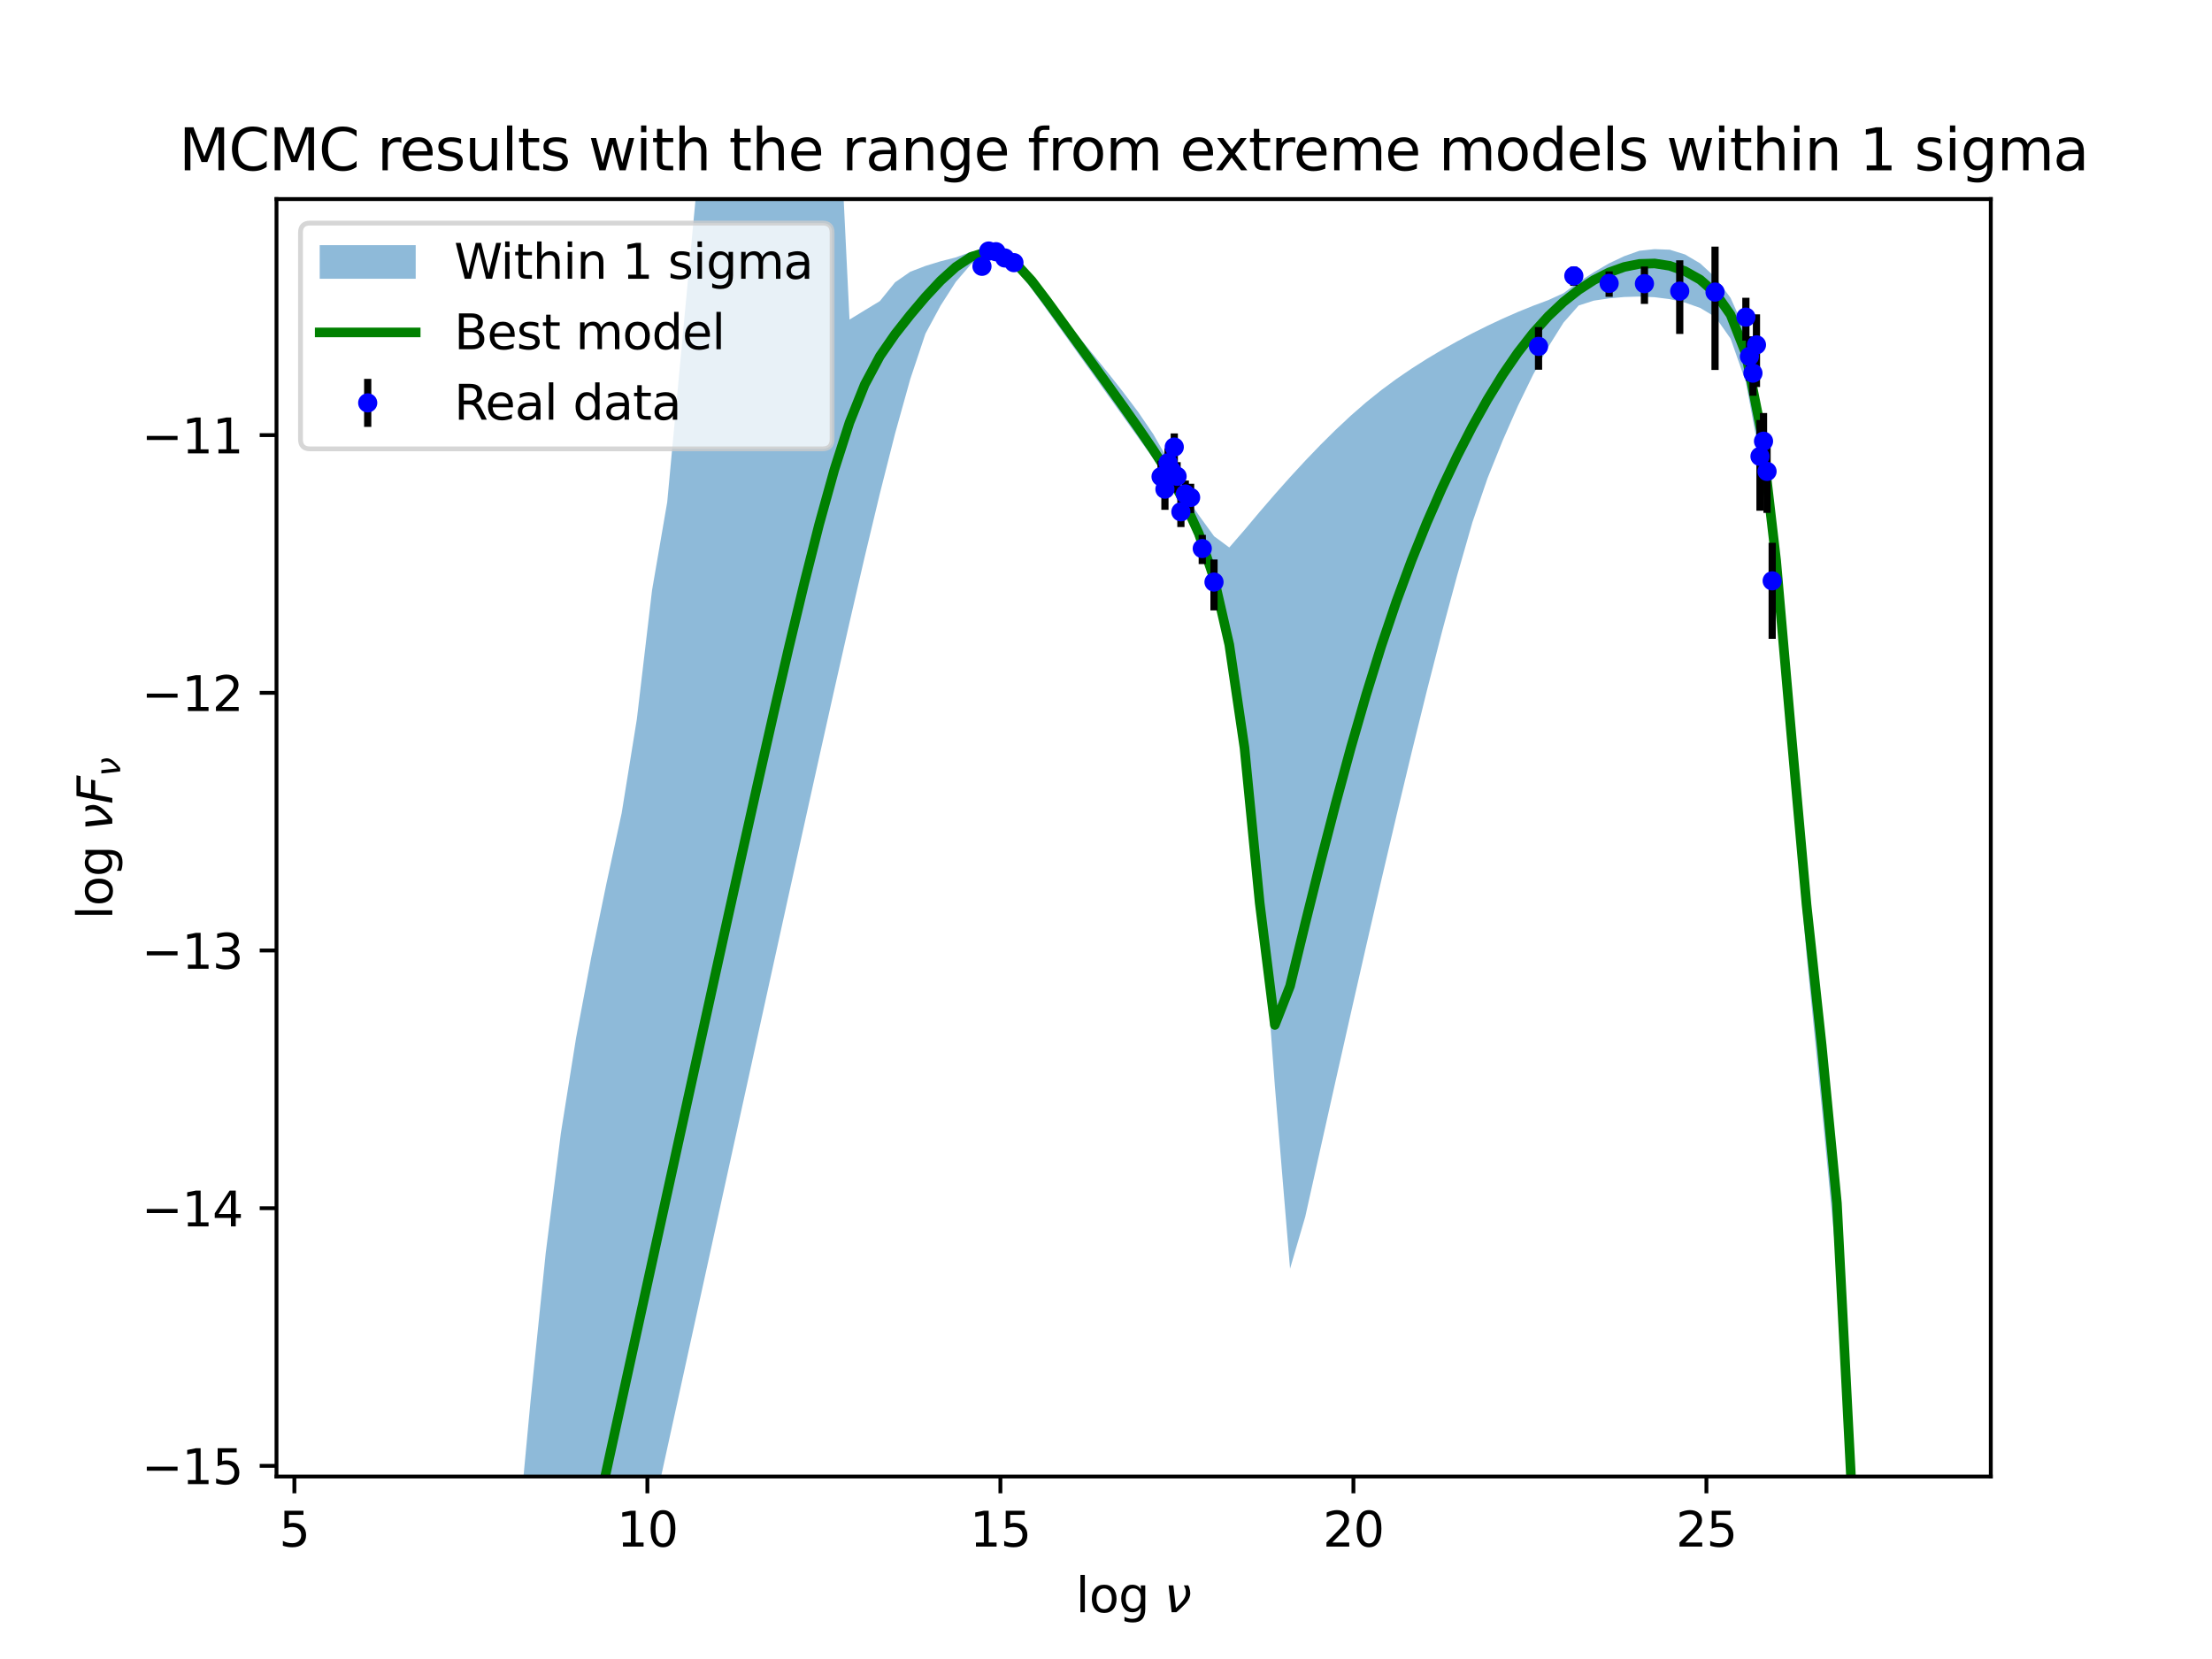 <?xml version="1.0" encoding="utf-8" standalone="no"?>
<!DOCTYPE svg PUBLIC "-//W3C//DTD SVG 1.1//EN"
  "http://www.w3.org/Graphics/SVG/1.1/DTD/svg11.dtd">
<svg xmlns:xlink="http://www.w3.org/1999/xlink" width="460.8pt" height="345.6pt" viewBox="0 0 460.8 345.6" xmlns="http://www.w3.org/2000/svg" version="1.1">
 <defs>
  <style type="text/css">*{stroke-linejoin: round; stroke-linecap: butt}</style>
 </defs>
 <g id="figure_1">
  <g id="patch_1">
   <path d="M 0 345.6 
L 460.8 345.6 
L 460.8 0 
L 0 0 
z
" style="fill: #ffffff"/>
  </g>
  <g id="axes_1">
   <g id="patch_2">
    <path d="M 57.6 307.584 
L 414.72 307.584 
L 414.72 41.472 
L 57.6 41.472 
z
" style="fill: #ffffff"/>
   </g>
   <g id="PolyCollection_1">
    <path d="M 73.833 821.677 
L 73.833 3163.424 
L 76.997 3128.774 
L 80.162 3094.124 
L 83.326 3059.474 
L 86.491 3024.824 
L 89.655 2990.174 
L 92.82 2955.524 
L 95.985 2920.874 
L 99.149 2886.224 
L 101.02 640.124 
L 104.185 599.656 
L 107.35 559.206 
L 110.514 518.766 
L 113.679 478.333 
L 116.843 437.903 
L 120.008 397.476 
L 123.172 374.114 
L 126.337 359.559 
L 129.501 345.073 
L 132.666 330.615 
L 135.83 316.169 
L 138.995 301.729 
L 142.16 287.295 
L 145.324 272.857 
L 148.489 258.425 
L 151.653 243.997 
L 154.818 229.574 
L 157.982 215.161 
L 161.147 200.763 
L 164.311 186.39 
L 167.476 172.059 
L 170.64 157.797 
L 173.805 143.645 
L 176.969 129.674 
L 180.134 115.995 
L 183.299 102.785 
L 186.463 90.312 
L 189.628 78.97 
L 192.792 69.501 
L 195.957 63.647 
L 199.121 58.712 
L 202.286 55.035 
L 205.45 53.061 
L 208.615 53.725 
L 211.779 56.244 
L 214.944 60.222 
L 218.108 64.592 
L 221.273 69.014 
L 224.438 73.438 
L 227.602 77.862 
L 230.767 82.286 
L 233.931 86.711 
L 237.096 91.139 
L 240.26 95.572 
L 243.425 100.522 
L 246.589 105.998 
L 249.754 113.734 
L 252.918 123.269 
L 256.083 136.087 
L 259.248 153.93 
L 262.412 183.604 
L 265.577 226.224 
L 268.741 264.289 
L 271.906 253.482 
L 275.07 239.277 
L 278.235 225.142 
L 281.399 211.106 
L 284.564 197.205 
L 287.728 183.482 
L 290.893 169.99 
L 294.057 156.796 
L 297.222 143.979 
L 300.387 131.639 
L 303.551 119.885 
L 306.716 108.852 
L 309.88 99.627 
L 313.045 91.756 
L 316.209 84.558 
L 319.374 78.054 
L 322.538 72.268 
L 325.703 67.214 
L 328.867 63.64 
L 332.032 62.625 
L 335.196 62.158 
L 338.361 61.872 
L 341.526 61.778 
L 344.69 61.915 
L 347.855 62.316 
L 351.019 63.035 
L 354.184 64.148 
L 357.348 66.045 
L 360.513 70.542 
L 363.677 79.545 
L 366.842 96.428 
L 370.006 124.659 
L 373.171 161.538 
L 376.335 198.931 
L 379.5 230.633 
L 382.665 263.72 
L 385.829 327.943 
L 388.994 464.884 
L 392.158 838.171 
L 395.323 2025.631 
L 398.487 29839.335 
L 398.487 2379.007 
L 398.487 2379.007 
L 395.323 1095.594 
L 392.158 663.418 
L 388.994 428.028 
L 385.829 302.689 
L 382.665 243.955 
L 379.5 211.675 
L 376.335 182.4 
L 373.171 147.212 
L 370.006 111.597 
L 366.842 85.115 
L 363.677 69.111 
L 360.513 62.06 
L 357.348 57.791 
L 354.184 54.869 
L 351.019 53.006 
L 347.855 52.02 
L 344.69 51.899 
L 341.526 52.238 
L 338.361 53.362 
L 335.196 54.862 
L 332.032 56.705 
L 328.867 58.738 
L 325.703 61.075 
L 322.538 62.518 
L 319.374 63.696 
L 316.209 64.983 
L 313.045 66.373 
L 309.88 67.858 
L 306.716 69.437 
L 303.551 71.111 
L 300.387 72.883 
L 297.222 74.77 
L 294.057 76.784 
L 290.893 78.945 
L 287.728 81.282 
L 284.564 83.824 
L 281.399 86.584 
L 278.235 89.543 
L 275.07 92.68 
L 271.906 95.973 
L 268.741 99.403 
L 265.577 102.96 
L 262.412 106.627 
L 259.248 110.395 
L 256.083 114.047 
L 252.918 111.713 
L 249.754 107.356 
L 246.589 102.707 
L 243.425 95.959 
L 240.26 90.453 
L 237.096 85.814 
L 233.931 81.611 
L 230.767 77.61 
L 227.602 73.691 
L 224.438 69.801 
L 221.273 65.917 
L 218.108 61.487 
L 214.944 57.481 
L 211.779 54.485 
L 208.615 52.425 
L 205.45 52.03 
L 202.286 52.455 
L 199.121 53.619 
L 195.957 54.427 
L 192.792 55.395 
L 189.628 56.608 
L 186.463 58.808 
L 183.299 62.716 
L 180.134 64.638 
L 176.969 66.577 
L 173.805 1.457 
L 170.64 -65.71 
L 167.476 -98.331 
L 164.311 -109.29 
L 161.147 -102.197 
L 157.982 -83.142 
L 154.818 -57.27 
L 151.653 -27.648 
L 148.489 4.066 
L 145.324 36.975 
L 142.16 70.579 
L 138.995 104.591 
L 135.83 122.966 
L 132.666 149.824 
L 129.501 169.396 
L 126.337 184.022 
L 123.172 199.375 
L 120.008 216.2 
L 116.843 236.024 
L 113.679 261.056 
L 110.514 291.94 
L 107.35 325.779 
L 104.185 360.279 
L 101.02 394.897 
L 99.149 538.756 
L 95.985 579.128 
L 92.82 613.778 
L 89.655 648.427 
L 86.491 683.077 
L 83.326 717.727 
L 80.162 752.377 
L 76.997 787.027 
L 73.833 821.677 
z
" clip-path="url(#p98dd7695fb)" style="fill: #1f77b4; fill-opacity: 0.5"/>
   </g>
   <g id="matplotlib.axis_1">
    <g id="xtick_1">
     <g id="line2d_1">
      <defs>
       <path id="m5b4352222b" d="M 0 0 
L 0 3.5 
" style="stroke: #000000; stroke-width: 0.8"/>
      </defs>
      <g>
       <use xlink:href="#m5b4352222b" x="61.325" y="307.584" style="stroke: #000000; stroke-width: 0.8"/>
      </g>
     </g>
     <g id="text_1">
      <!-- 5 -->
      <g transform="translate(58.144 322.182)scale(0.1 -0.1)">
       <defs>
        <path id="DejaVuSans-35" d="M 691 4666 
L 3169 4666 
L 3169 4134 
L 1269 4134 
L 1269 2991 
Q 1406 3038 1543 3061 
Q 1681 3084 1819 3084 
Q 2600 3084 3056 2656 
Q 3513 2228 3513 1497 
Q 3513 744 3044 326 
Q 2575 -91 1722 -91 
Q 1428 -91 1123 -41 
Q 819 9 494 109 
L 494 744 
Q 775 591 1075 516 
Q 1375 441 1709 441 
Q 2250 441 2565 725 
Q 2881 1009 2881 1497 
Q 2881 1984 2565 2268 
Q 2250 2553 1709 2553 
Q 1456 2553 1204 2497 
Q 953 2441 691 2322 
L 691 4666 
z
" transform="scale(0.016)"/>
       </defs>
       <use xlink:href="#DejaVuSans-35"/>
      </g>
     </g>
    </g>
    <g id="xtick_2">
     <g id="line2d_2">
      <g>
       <use xlink:href="#m5b4352222b" x="134.863" y="307.584" style="stroke: #000000; stroke-width: 0.8"/>
      </g>
     </g>
     <g id="text_2">
      <!-- 10 -->
      <g transform="translate(128.501 322.182)scale(0.1 -0.1)">
       <defs>
        <path id="DejaVuSans-31" d="M 794 531 
L 1825 531 
L 1825 4091 
L 703 3866 
L 703 4441 
L 1819 4666 
L 2450 4666 
L 2450 531 
L 3481 531 
L 3481 0 
L 794 0 
L 794 531 
z
" transform="scale(0.016)"/>
        <path id="DejaVuSans-30" d="M 2034 4250 
Q 1547 4250 1301 3770 
Q 1056 3291 1056 2328 
Q 1056 1369 1301 889 
Q 1547 409 2034 409 
Q 2525 409 2770 889 
Q 3016 1369 3016 2328 
Q 3016 3291 2770 3770 
Q 2525 4250 2034 4250 
z
M 2034 4750 
Q 2819 4750 3233 4129 
Q 3647 3509 3647 2328 
Q 3647 1150 3233 529 
Q 2819 -91 2034 -91 
Q 1250 -91 836 529 
Q 422 1150 422 2328 
Q 422 3509 836 4129 
Q 1250 4750 2034 4750 
z
" transform="scale(0.016)"/>
       </defs>
       <use xlink:href="#DejaVuSans-31"/>
       <use xlink:href="#DejaVuSans-30" x="63.623"/>
      </g>
     </g>
    </g>
    <g id="xtick_3">
     <g id="line2d_3">
      <g>
       <use xlink:href="#m5b4352222b" x="208.402" y="307.584" style="stroke: #000000; stroke-width: 0.8"/>
      </g>
     </g>
     <g id="text_3">
      <!-- 15 -->
      <g transform="translate(202.039 322.182)scale(0.1 -0.1)">
       <use xlink:href="#DejaVuSans-31"/>
       <use xlink:href="#DejaVuSans-35" x="63.623"/>
      </g>
     </g>
    </g>
    <g id="xtick_4">
     <g id="line2d_4">
      <g>
       <use xlink:href="#m5b4352222b" x="281.941" y="307.584" style="stroke: #000000; stroke-width: 0.8"/>
      </g>
     </g>
     <g id="text_4">
      <!-- 20 -->
      <g transform="translate(275.578 322.182)scale(0.1 -0.1)">
       <defs>
        <path id="DejaVuSans-32" d="M 1228 531 
L 3431 531 
L 3431 0 
L 469 0 
L 469 531 
Q 828 903 1448 1529 
Q 2069 2156 2228 2338 
Q 2531 2678 2651 2914 
Q 2772 3150 2772 3378 
Q 2772 3750 2511 3984 
Q 2250 4219 1831 4219 
Q 1534 4219 1204 4116 
Q 875 4013 500 3803 
L 500 4441 
Q 881 4594 1212 4672 
Q 1544 4750 1819 4750 
Q 2544 4750 2975 4387 
Q 3406 4025 3406 3419 
Q 3406 3131 3298 2873 
Q 3191 2616 2906 2266 
Q 2828 2175 2409 1742 
Q 1991 1309 1228 531 
z
" transform="scale(0.016)"/>
       </defs>
       <use xlink:href="#DejaVuSans-32"/>
       <use xlink:href="#DejaVuSans-30" x="63.623"/>
      </g>
     </g>
    </g>
    <g id="xtick_5">
     <g id="line2d_5">
      <g>
       <use xlink:href="#m5b4352222b" x="355.479" y="307.584" style="stroke: #000000; stroke-width: 0.8"/>
      </g>
     </g>
     <g id="text_5">
      <!-- 25 -->
      <g transform="translate(349.117 322.182)scale(0.1 -0.1)">
       <use xlink:href="#DejaVuSans-32"/>
       <use xlink:href="#DejaVuSans-35" x="63.623"/>
      </g>
     </g>
    </g>
    <g id="text_6">
     <!-- log $\nu$ -->
     <g transform="translate(224.11 335.862)scale(0.1 -0.1)">
      <defs>
       <path id="DejaVuSans-6c" d="M 603 4863 
L 1178 4863 
L 1178 0 
L 603 0 
L 603 4863 
z
" transform="scale(0.016)"/>
       <path id="DejaVuSans-6f" d="M 1959 3097 
Q 1497 3097 1228 2736 
Q 959 2375 959 1747 
Q 959 1119 1226 758 
Q 1494 397 1959 397 
Q 2419 397 2687 759 
Q 2956 1122 2956 1747 
Q 2956 2369 2687 2733 
Q 2419 3097 1959 3097 
z
M 1959 3584 
Q 2709 3584 3137 3096 
Q 3566 2609 3566 1747 
Q 3566 888 3137 398 
Q 2709 -91 1959 -91 
Q 1206 -91 779 398 
Q 353 888 353 1747 
Q 353 2609 779 3096 
Q 1206 3584 1959 3584 
z
" transform="scale(0.016)"/>
       <path id="DejaVuSans-67" d="M 2906 1791 
Q 2906 2416 2648 2759 
Q 2391 3103 1925 3103 
Q 1463 3103 1205 2759 
Q 947 2416 947 1791 
Q 947 1169 1205 825 
Q 1463 481 1925 481 
Q 2391 481 2648 825 
Q 2906 1169 2906 1791 
z
M 3481 434 
Q 3481 -459 3084 -895 
Q 2688 -1331 1869 -1331 
Q 1566 -1331 1297 -1286 
Q 1028 -1241 775 -1147 
L 775 -588 
Q 1028 -725 1275 -790 
Q 1522 -856 1778 -856 
Q 2344 -856 2625 -561 
Q 2906 -266 2906 331 
L 2906 616 
Q 2728 306 2450 153 
Q 2172 0 1784 0 
Q 1141 0 747 490 
Q 353 981 353 1791 
Q 353 2603 747 3093 
Q 1141 3584 1784 3584 
Q 2172 3584 2450 3431 
Q 2728 3278 2906 2969 
L 2906 3500 
L 3481 3500 
L 3481 434 
z
" transform="scale(0.016)"/>
       <path id="DejaVuSans-20" transform="scale(0.016)"/>
       <path id="DejaVuSans-Oblique-3bd" d="M 959 0 
L 572 3500 
L 1191 3500 
L 1522 563 
Q 1972 950 2391 1488 
Q 2706 1891 2788 2241 
Q 2825 2406 2809 2719 
Q 2794 3091 2544 3500 
L 3125 3500 
L 3125 3500 
Q 3288 3222 3353 2834 
Q 3416 2478 3369 2234 
Q 3250 1622 2719 1075 
Q 2025 363 1572 0 
L 959 0 
z
" transform="scale(0.016)"/>
      </defs>
      <use xlink:href="#DejaVuSans-6c" transform="translate(0 0.016)"/>
      <use xlink:href="#DejaVuSans-6f" transform="translate(27.783 0.016)"/>
      <use xlink:href="#DejaVuSans-67" transform="translate(88.965 0.016)"/>
      <use xlink:href="#DejaVuSans-20" transform="translate(152.441 0.016)"/>
      <use xlink:href="#DejaVuSans-Oblique-3bd" transform="translate(184.229 0.016)"/>
     </g>
    </g>
   </g>
   <g id="matplotlib.axis_2">
    <g id="ytick_1">
     <g id="line2d_6">
      <defs>
       <path id="mc3f50dd12b" d="M 0 0 
L -3.5 0 
" style="stroke: #000000; stroke-width: 0.8"/>
      </defs>
      <g>
       <use xlink:href="#mc3f50dd12b" x="57.6" y="305.366" style="stroke: #000000; stroke-width: 0.8"/>
      </g>
     </g>
     <g id="text_7">
      <!-- −15 -->
      <g transform="translate(29.495 309.165)scale(0.1 -0.1)">
       <defs>
        <path id="DejaVuSans-2212" d="M 678 2272 
L 4684 2272 
L 4684 1741 
L 678 1741 
L 678 2272 
z
" transform="scale(0.016)"/>
       </defs>
       <use xlink:href="#DejaVuSans-2212"/>
       <use xlink:href="#DejaVuSans-31" x="83.789"/>
       <use xlink:href="#DejaVuSans-35" x="147.412"/>
      </g>
     </g>
    </g>
    <g id="ytick_2">
     <g id="line2d_7">
      <g>
       <use xlink:href="#mc3f50dd12b" x="57.6" y="251.685" style="stroke: #000000; stroke-width: 0.8"/>
      </g>
     </g>
     <g id="text_8">
      <!-- −14 -->
      <g transform="translate(29.495 255.485)scale(0.1 -0.1)">
       <defs>
        <path id="DejaVuSans-34" d="M 2419 4116 
L 825 1625 
L 2419 1625 
L 2419 4116 
z
M 2253 4666 
L 3047 4666 
L 3047 1625 
L 3713 1625 
L 3713 1100 
L 3047 1100 
L 3047 0 
L 2419 0 
L 2419 1100 
L 313 1100 
L 313 1709 
L 2253 4666 
z
" transform="scale(0.016)"/>
       </defs>
       <use xlink:href="#DejaVuSans-2212"/>
       <use xlink:href="#DejaVuSans-31" x="83.789"/>
       <use xlink:href="#DejaVuSans-34" x="147.412"/>
      </g>
     </g>
    </g>
    <g id="ytick_3">
     <g id="line2d_8">
      <g>
       <use xlink:href="#mc3f50dd12b" x="57.6" y="198.005" style="stroke: #000000; stroke-width: 0.8"/>
      </g>
     </g>
     <g id="text_9">
      <!-- −13 -->
      <g transform="translate(29.495 201.804)scale(0.1 -0.1)">
       <defs>
        <path id="DejaVuSans-33" d="M 2597 2516 
Q 3050 2419 3304 2112 
Q 3559 1806 3559 1356 
Q 3559 666 3084 287 
Q 2609 -91 1734 -91 
Q 1441 -91 1130 -33 
Q 819 25 488 141 
L 488 750 
Q 750 597 1062 519 
Q 1375 441 1716 441 
Q 2309 441 2620 675 
Q 2931 909 2931 1356 
Q 2931 1769 2642 2001 
Q 2353 2234 1838 2234 
L 1294 2234 
L 1294 2753 
L 1863 2753 
Q 2328 2753 2575 2939 
Q 2822 3125 2822 3475 
Q 2822 3834 2567 4026 
Q 2313 4219 1838 4219 
Q 1578 4219 1281 4162 
Q 984 4106 628 3988 
L 628 4550 
Q 988 4650 1302 4700 
Q 1616 4750 1894 4750 
Q 2613 4750 3031 4423 
Q 3450 4097 3450 3541 
Q 3450 3153 3228 2886 
Q 3006 2619 2597 2516 
z
" transform="scale(0.016)"/>
       </defs>
       <use xlink:href="#DejaVuSans-2212"/>
       <use xlink:href="#DejaVuSans-31" x="83.789"/>
       <use xlink:href="#DejaVuSans-33" x="147.412"/>
      </g>
     </g>
    </g>
    <g id="ytick_4">
     <g id="line2d_9">
      <g>
       <use xlink:href="#mc3f50dd12b" x="57.6" y="144.324" style="stroke: #000000; stroke-width: 0.8"/>
      </g>
     </g>
     <g id="text_10">
      <!-- −12 -->
      <g transform="translate(29.495 148.124)scale(0.1 -0.1)">
       <use xlink:href="#DejaVuSans-2212"/>
       <use xlink:href="#DejaVuSans-31" x="83.789"/>
       <use xlink:href="#DejaVuSans-32" x="147.412"/>
      </g>
     </g>
    </g>
    <g id="ytick_5">
     <g id="line2d_10">
      <g>
       <use xlink:href="#mc3f50dd12b" x="57.6" y="90.644" style="stroke: #000000; stroke-width: 0.8"/>
      </g>
     </g>
     <g id="text_11">
      <!-- −11 -->
      <g transform="translate(29.495 94.443)scale(0.1 -0.1)">
       <use xlink:href="#DejaVuSans-2212"/>
       <use xlink:href="#DejaVuSans-31" x="83.789"/>
       <use xlink:href="#DejaVuSans-31" x="147.412"/>
      </g>
     </g>
    </g>
    <g id="text_12">
     <!-- log $\nu F_{\nu}$ -->
     <g transform="translate(23.395 191.528)rotate(-90)scale(0.1 -0.1)">
      <defs>
       <path id="DejaVuSans-Oblique-46" d="M 1081 4666 
L 3756 4666 
L 3653 4134 
L 1606 4134 
L 1338 2759 
L 3188 2759 
L 3084 2228 
L 1234 2228 
L 800 0 
L 172 0 
L 1081 4666 
z
" transform="scale(0.016)"/>
      </defs>
      <use xlink:href="#DejaVuSans-6c" transform="translate(0 0.016)"/>
      <use xlink:href="#DejaVuSans-6f" transform="translate(27.783 0.016)"/>
      <use xlink:href="#DejaVuSans-67" transform="translate(88.965 0.016)"/>
      <use xlink:href="#DejaVuSans-20" transform="translate(152.441 0.016)"/>
      <use xlink:href="#DejaVuSans-Oblique-3bd" transform="translate(184.229 0.016)"/>
      <use xlink:href="#DejaVuSans-Oblique-46" transform="translate(240.088 0.016)"/>
      <use xlink:href="#DejaVuSans-Oblique-3bd" transform="translate(297.607 -16.391)scale(0.7)"/>
     </g>
    </g>
   </g>
   <g id="line2d_11">
    <path d="M 117.717 346.6 
L 120.008 335.642 
L 123.172 320.909 
L 126.337 306.348 
L 129.501 291.861 
L 132.666 277.406 
L 135.83 262.969 
L 138.995 248.542 
L 142.16 234.128 
L 145.324 219.728 
L 148.489 205.356 
L 151.653 191.025 
L 154.818 176.763 
L 157.982 162.612 
L 161.147 148.642 
L 164.311 134.962 
L 167.476 121.748 
L 170.64 109.258 
L 173.805 97.864 
L 176.969 88.018 
L 180.134 80.121 
L 183.299 74.191 
L 186.463 69.614 
L 189.628 65.6 
L 192.792 61.86 
L 195.957 58.471 
L 199.121 55.607 
L 202.286 53.519 
L 205.45 52.53 
L 208.615 52.98 
L 211.779 55.05 
L 214.944 58.502 
L 218.108 62.681 
L 221.273 67.036 
L 224.438 71.406 
L 227.602 75.784 
L 230.767 80.176 
L 233.931 84.6 
L 237.096 89.094 
L 240.26 93.737 
L 243.425 98.695 
L 246.589 104.3 
L 249.754 111.189 
L 252.918 120.523 
L 256.083 134.314 
L 259.248 155.777 
L 262.412 188.057 
L 265.577 213.511 
L 268.741 205.414 
L 271.906 192.374 
L 275.07 179.666 
L 278.235 167.438 
L 281.399 155.792 
L 284.564 144.832 
L 287.728 134.648 
L 290.893 125.288 
L 294.057 116.736 
L 297.222 108.9 
L 300.387 101.683 
L 303.551 95.012 
L 306.716 88.85 
L 309.88 83.189 
L 313.045 78.044 
L 316.209 73.439 
L 319.374 69.387 
L 322.538 65.881 
L 325.703 62.898 
L 328.867 60.394 
L 332.032 58.344 
L 335.196 56.743 
L 338.361 55.609 
L 341.526 54.975 
L 344.69 54.883 
L 347.855 55.376 
L 351.019 56.484 
L 354.184 58.267 
L 357.348 61.05 
L 360.513 65.567 
L 363.677 73.619 
L 366.842 89.583 
L 370.006 116.8 
L 373.171 153.07 
L 376.335 188.464 
L 379.5 217.825 
L 382.665 250.653 
L 385.829 312.221 
L 386.664 346.6 
" clip-path="url(#p98dd7695fb)" style="fill: none; stroke: #008000; stroke-width: 2; stroke-linecap: square"/>
   </g>
   <g id="LineCollection_1">
    <path d="M 204.563 57.293 
L 204.563 53.79 
" clip-path="url(#p98dd7695fb)" style="fill: none; stroke: #000000; stroke-width: 1.5"/>
    <path d="M 205.963 52.812 
L 205.963 51.795 
" clip-path="url(#p98dd7695fb)" style="fill: none; stroke: #000000; stroke-width: 1.5"/>
    <path d="M 207.477 53.007 
L 207.477 51.875 
" clip-path="url(#p98dd7695fb)" style="fill: none; stroke: #000000; stroke-width: 1.5"/>
    <path d="M 209.312 54.23 
L 209.312 53.254 
" clip-path="url(#p98dd7695fb)" style="fill: none; stroke: #000000; stroke-width: 1.5"/>
    <path d="M 211.222 55.217 
L 211.222 54.223 
" clip-path="url(#p98dd7695fb)" style="fill: none; stroke: #000000; stroke-width: 1.5"/>
    <path d="M 241.87 103.143 
L 241.87 95.992 
" clip-path="url(#p98dd7695fb)" style="fill: none; stroke: #000000; stroke-width: 1.5"/>
    <path d="M 242.677 106.205 
L 242.677 98.27 
" clip-path="url(#p98dd7695fb)" style="fill: none; stroke: #000000; stroke-width: 1.5"/>
    <path d="M 243.328 99.876 
L 243.328 93.387 
" clip-path="url(#p98dd7695fb)" style="fill: none; stroke: #000000; stroke-width: 1.5"/>
    <path d="M 244.008 101.227 
L 244.008 95.075 
" clip-path="url(#p98dd7695fb)" style="fill: none; stroke: #000000; stroke-width: 1.5"/>
    <path d="M 244.622 96.347 
L 244.622 90.297 
" clip-path="url(#p98dd7695fb)" style="fill: none; stroke: #000000; stroke-width: 1.5"/>
    <path d="M 245.206 102.603 
L 245.206 96.278 
" clip-path="url(#p98dd7695fb)" style="fill: none; stroke: #000000; stroke-width: 1.5"/>
    <path d="M 246.004 109.794 
L 246.004 103.822 
" clip-path="url(#p98dd7695fb)" style="fill: none; stroke: #000000; stroke-width: 1.5"/>
    <path d="M 246.921 106.087 
L 246.921 100.106 
" clip-path="url(#p98dd7695fb)" style="fill: none; stroke: #000000; stroke-width: 1.5"/>
    <path d="M 248.027 106.878 
L 248.027 100.773 
" clip-path="url(#p98dd7695fb)" style="fill: none; stroke: #000000; stroke-width: 1.5"/>
    <path d="M 250.453 117.508 
L 250.453 111.424 
" clip-path="url(#p98dd7695fb)" style="fill: none; stroke: #000000; stroke-width: 1.5"/>
    <path d="M 252.899 127.161 
L 252.899 116.547 
" clip-path="url(#p98dd7695fb)" style="fill: none; stroke: #000000; stroke-width: 1.5"/>
    <path d="M 320.504 77.019 
L 320.504 68.136 
" clip-path="url(#p98dd7695fb)" style="fill: none; stroke: #000000; stroke-width: 1.5"/>
    <path d="M 327.858 59.558 
L 327.858 55.548 
" clip-path="url(#p98dd7695fb)" style="fill: none; stroke: #000000; stroke-width: 1.5"/>
    <path d="M 335.212 61.834 
L 335.212 56.536 
" clip-path="url(#p98dd7695fb)" style="fill: none; stroke: #000000; stroke-width: 1.5"/>
    <path d="M 342.566 63.31 
L 342.566 55.527 
" clip-path="url(#p98dd7695fb)" style="fill: none; stroke: #000000; stroke-width: 1.5"/>
    <path d="M 349.92 69.564 
L 349.92 54.221 
" clip-path="url(#p98dd7695fb)" style="fill: none; stroke: #000000; stroke-width: 1.5"/>
    <path d="M 357.274 77.071 
L 357.274 51.372 
" clip-path="url(#p98dd7695fb)" style="fill: none; stroke: #000000; stroke-width: 1.5"/>
    <path d="M 363.7 70.954 
L 363.7 62.025 
" clip-path="url(#p98dd7695fb)" style="fill: none; stroke: #000000; stroke-width: 1.5"/>
    <path d="M 364.436 79.354 
L 364.436 70.069 
" clip-path="url(#p98dd7695fb)" style="fill: none; stroke: #000000; stroke-width: 1.5"/>
    <path d="M 365.171 82.436 
L 365.171 73.818 
" clip-path="url(#p98dd7695fb)" style="fill: none; stroke: #000000; stroke-width: 1.5"/>
    <path d="M 365.903 80.623 
L 365.903 65.479 
" clip-path="url(#p98dd7695fb)" style="fill: none; stroke: #000000; stroke-width: 1.5"/>
    <path d="M 366.639 106.387 
L 366.639 87.487 
" clip-path="url(#p98dd7695fb)" style="fill: none; stroke: #000000; stroke-width: 1.5"/>
    <path d="M 367.373 99.772 
L 367.373 86.046 
" clip-path="url(#p98dd7695fb)" style="fill: none; stroke: #000000; stroke-width: 1.5"/>
    <path d="M 368.108 106.85 
L 368.108 91.913 
" clip-path="url(#p98dd7695fb)" style="fill: none; stroke: #000000; stroke-width: 1.5"/>
    <path d="M 369.177 133.077 
L 369.177 113.079 
" clip-path="url(#p98dd7695fb)" style="fill: none; stroke: #000000; stroke-width: 1.5"/>
   </g>
   <g id="line2d_12">
    <defs>
     <path id="m676cca9b2a" d="M 0 1.5 
C 0.398 1.5 0.779 1.342 1.061 1.061 
C 1.342 0.779 1.5 0.398 1.5 0 
C 1.5 -0.398 1.342 -0.779 1.061 -1.061 
C 0.779 -1.342 0.398 -1.5 0 -1.5 
C -0.398 -1.5 -0.779 -1.342 -1.061 -1.061 
C -1.342 -0.779 -1.5 -0.398 -1.5 0 
C -1.5 0.398 -1.342 0.779 -1.061 1.061 
C -0.779 1.342 -0.398 1.5 0 1.5 
z
" style="stroke: #0000ff"/>
    </defs>
    <g clip-path="url(#p98dd7695fb)">
     <use xlink:href="#m676cca9b2a" x="204.563" y="55.476" style="fill: #0000ff; stroke: #0000ff"/>
     <use xlink:href="#m676cca9b2a" x="205.963" y="52.298" style="fill: #0000ff; stroke: #0000ff"/>
     <use xlink:href="#m676cca9b2a" x="207.477" y="52.434" style="fill: #0000ff; stroke: #0000ff"/>
     <use xlink:href="#m676cca9b2a" x="209.312" y="53.737" style="fill: #0000ff; stroke: #0000ff"/>
     <use xlink:href="#m676cca9b2a" x="211.222" y="54.715" style="fill: #0000ff; stroke: #0000ff"/>
     <use xlink:href="#m676cca9b2a" x="241.87" y="99.295" style="fill: #0000ff; stroke: #0000ff"/>
     <use xlink:href="#m676cca9b2a" x="242.677" y="101.901" style="fill: #0000ff; stroke: #0000ff"/>
     <use xlink:href="#m676cca9b2a" x="243.328" y="96.406" style="fill: #0000ff; stroke: #0000ff"/>
     <use xlink:href="#m676cca9b2a" x="244.008" y="97.949" style="fill: #0000ff; stroke: #0000ff"/>
     <use xlink:href="#m676cca9b2a" x="244.622" y="93.126" style="fill: #0000ff; stroke: #0000ff"/>
     <use xlink:href="#m676cca9b2a" x="245.206" y="99.227" style="fill: #0000ff; stroke: #0000ff"/>
     <use xlink:href="#m676cca9b2a" x="246.004" y="106.618" style="fill: #0000ff; stroke: #0000ff"/>
     <use xlink:href="#m676cca9b2a" x="246.921" y="102.905" style="fill: #0000ff; stroke: #0000ff"/>
     <use xlink:href="#m676cca9b2a" x="248.027" y="103.626" style="fill: #0000ff; stroke: #0000ff"/>
     <use xlink:href="#m676cca9b2a" x="250.453" y="114.268" style="fill: #0000ff; stroke: #0000ff"/>
     <use xlink:href="#m676cca9b2a" x="252.899" y="121.255" style="fill: #0000ff; stroke: #0000ff"/>
     <use xlink:href="#m676cca9b2a" x="320.504" y="72.157" style="fill: #0000ff; stroke: #0000ff"/>
     <use xlink:href="#m676cca9b2a" x="327.858" y="57.467" style="fill: #0000ff; stroke: #0000ff"/>
     <use xlink:href="#m676cca9b2a" x="335.212" y="59.035" style="fill: #0000ff; stroke: #0000ff"/>
     <use xlink:href="#m676cca9b2a" x="342.566" y="59.095" style="fill: #0000ff; stroke: #0000ff"/>
     <use xlink:href="#m676cca9b2a" x="349.92" y="60.652" style="fill: #0000ff; stroke: #0000ff"/>
     <use xlink:href="#m676cca9b2a" x="357.274" y="60.846" style="fill: #0000ff; stroke: #0000ff"/>
     <use xlink:href="#m676cca9b2a" x="363.7" y="66.065" style="fill: #0000ff; stroke: #0000ff"/>
     <use xlink:href="#m676cca9b2a" x="364.436" y="74.252" style="fill: #0000ff; stroke: #0000ff"/>
     <use xlink:href="#m676cca9b2a" x="365.171" y="77.731" style="fill: #0000ff; stroke: #0000ff"/>
     <use xlink:href="#m676cca9b2a" x="365.903" y="71.842" style="fill: #0000ff; stroke: #0000ff"/>
     <use xlink:href="#m676cca9b2a" x="366.639" y="95.072" style="fill: #0000ff; stroke: #0000ff"/>
     <use xlink:href="#m676cca9b2a" x="367.373" y="91.913" style="fill: #0000ff; stroke: #0000ff"/>
     <use xlink:href="#m676cca9b2a" x="368.108" y="98.205" style="fill: #0000ff; stroke: #0000ff"/>
     <use xlink:href="#m676cca9b2a" x="369.177" y="120.996" style="fill: #0000ff; stroke: #0000ff"/>
    </g>
   </g>
   <g id="patch_3">
    <path d="M 57.6 307.584 
L 57.6 41.472 
" style="fill: none; stroke: #000000; stroke-width: 0.8; stroke-linejoin: miter; stroke-linecap: square"/>
   </g>
   <g id="patch_4">
    <path d="M 414.72 307.584 
L 414.72 41.472 
" style="fill: none; stroke: #000000; stroke-width: 0.8; stroke-linejoin: miter; stroke-linecap: square"/>
   </g>
   <g id="patch_5">
    <path d="M 57.6 307.584 
L 414.72 307.584 
" style="fill: none; stroke: #000000; stroke-width: 0.8; stroke-linejoin: miter; stroke-linecap: square"/>
   </g>
   <g id="patch_6">
    <path d="M 57.6 41.472 
L 414.72 41.472 
" style="fill: none; stroke: #000000; stroke-width: 0.8; stroke-linejoin: miter; stroke-linecap: square"/>
   </g>
   <g id="text_13">
    <!-- MCMC results with the range from extreme models within 1 sigma -->
    <g transform="translate(37.283 35.472)scale(0.12 -0.12)">
     <defs>
      <path id="DejaVuSans-4d" d="M 628 4666 
L 1569 4666 
L 2759 1491 
L 3956 4666 
L 4897 4666 
L 4897 0 
L 4281 0 
L 4281 4097 
L 3078 897 
L 2444 897 
L 1241 4097 
L 1241 0 
L 628 0 
L 628 4666 
z
" transform="scale(0.016)"/>
      <path id="DejaVuSans-43" d="M 4122 4306 
L 4122 3641 
Q 3803 3938 3442 4084 
Q 3081 4231 2675 4231 
Q 1875 4231 1450 3742 
Q 1025 3253 1025 2328 
Q 1025 1406 1450 917 
Q 1875 428 2675 428 
Q 3081 428 3442 575 
Q 3803 722 4122 1019 
L 4122 359 
Q 3791 134 3420 21 
Q 3050 -91 2638 -91 
Q 1578 -91 968 557 
Q 359 1206 359 2328 
Q 359 3453 968 4101 
Q 1578 4750 2638 4750 
Q 3056 4750 3426 4639 
Q 3797 4528 4122 4306 
z
" transform="scale(0.016)"/>
      <path id="DejaVuSans-72" d="M 2631 2963 
Q 2534 3019 2420 3045 
Q 2306 3072 2169 3072 
Q 1681 3072 1420 2755 
Q 1159 2438 1159 1844 
L 1159 0 
L 581 0 
L 581 3500 
L 1159 3500 
L 1159 2956 
Q 1341 3275 1631 3429 
Q 1922 3584 2338 3584 
Q 2397 3584 2469 3576 
Q 2541 3569 2628 3553 
L 2631 2963 
z
" transform="scale(0.016)"/>
      <path id="DejaVuSans-65" d="M 3597 1894 
L 3597 1613 
L 953 1613 
Q 991 1019 1311 708 
Q 1631 397 2203 397 
Q 2534 397 2845 478 
Q 3156 559 3463 722 
L 3463 178 
Q 3153 47 2828 -22 
Q 2503 -91 2169 -91 
Q 1331 -91 842 396 
Q 353 884 353 1716 
Q 353 2575 817 3079 
Q 1281 3584 2069 3584 
Q 2775 3584 3186 3129 
Q 3597 2675 3597 1894 
z
M 3022 2063 
Q 3016 2534 2758 2815 
Q 2500 3097 2075 3097 
Q 1594 3097 1305 2825 
Q 1016 2553 972 2059 
L 3022 2063 
z
" transform="scale(0.016)"/>
      <path id="DejaVuSans-73" d="M 2834 3397 
L 2834 2853 
Q 2591 2978 2328 3040 
Q 2066 3103 1784 3103 
Q 1356 3103 1142 2972 
Q 928 2841 928 2578 
Q 928 2378 1081 2264 
Q 1234 2150 1697 2047 
L 1894 2003 
Q 2506 1872 2764 1633 
Q 3022 1394 3022 966 
Q 3022 478 2636 193 
Q 2250 -91 1575 -91 
Q 1294 -91 989 -36 
Q 684 19 347 128 
L 347 722 
Q 666 556 975 473 
Q 1284 391 1588 391 
Q 1994 391 2212 530 
Q 2431 669 2431 922 
Q 2431 1156 2273 1281 
Q 2116 1406 1581 1522 
L 1381 1569 
Q 847 1681 609 1914 
Q 372 2147 372 2553 
Q 372 3047 722 3315 
Q 1072 3584 1716 3584 
Q 2034 3584 2315 3537 
Q 2597 3491 2834 3397 
z
" transform="scale(0.016)"/>
      <path id="DejaVuSans-75" d="M 544 1381 
L 544 3500 
L 1119 3500 
L 1119 1403 
Q 1119 906 1312 657 
Q 1506 409 1894 409 
Q 2359 409 2629 706 
Q 2900 1003 2900 1516 
L 2900 3500 
L 3475 3500 
L 3475 0 
L 2900 0 
L 2900 538 
Q 2691 219 2414 64 
Q 2138 -91 1772 -91 
Q 1169 -91 856 284 
Q 544 659 544 1381 
z
M 1991 3584 
L 1991 3584 
z
" transform="scale(0.016)"/>
      <path id="DejaVuSans-74" d="M 1172 4494 
L 1172 3500 
L 2356 3500 
L 2356 3053 
L 1172 3053 
L 1172 1153 
Q 1172 725 1289 603 
Q 1406 481 1766 481 
L 2356 481 
L 2356 0 
L 1766 0 
Q 1100 0 847 248 
Q 594 497 594 1153 
L 594 3053 
L 172 3053 
L 172 3500 
L 594 3500 
L 594 4494 
L 1172 4494 
z
" transform="scale(0.016)"/>
      <path id="DejaVuSans-77" d="M 269 3500 
L 844 3500 
L 1563 769 
L 2278 3500 
L 2956 3500 
L 3675 769 
L 4391 3500 
L 4966 3500 
L 4050 0 
L 3372 0 
L 2619 2869 
L 1863 0 
L 1184 0 
L 269 3500 
z
" transform="scale(0.016)"/>
      <path id="DejaVuSans-69" d="M 603 3500 
L 1178 3500 
L 1178 0 
L 603 0 
L 603 3500 
z
M 603 4863 
L 1178 4863 
L 1178 4134 
L 603 4134 
L 603 4863 
z
" transform="scale(0.016)"/>
      <path id="DejaVuSans-68" d="M 3513 2113 
L 3513 0 
L 2938 0 
L 2938 2094 
Q 2938 2591 2744 2837 
Q 2550 3084 2163 3084 
Q 1697 3084 1428 2787 
Q 1159 2491 1159 1978 
L 1159 0 
L 581 0 
L 581 4863 
L 1159 4863 
L 1159 2956 
Q 1366 3272 1645 3428 
Q 1925 3584 2291 3584 
Q 2894 3584 3203 3211 
Q 3513 2838 3513 2113 
z
" transform="scale(0.016)"/>
      <path id="DejaVuSans-61" d="M 2194 1759 
Q 1497 1759 1228 1600 
Q 959 1441 959 1056 
Q 959 750 1161 570 
Q 1363 391 1709 391 
Q 2188 391 2477 730 
Q 2766 1069 2766 1631 
L 2766 1759 
L 2194 1759 
z
M 3341 1997 
L 3341 0 
L 2766 0 
L 2766 531 
Q 2569 213 2275 61 
Q 1981 -91 1556 -91 
Q 1019 -91 701 211 
Q 384 513 384 1019 
Q 384 1609 779 1909 
Q 1175 2209 1959 2209 
L 2766 2209 
L 2766 2266 
Q 2766 2663 2505 2880 
Q 2244 3097 1772 3097 
Q 1472 3097 1187 3025 
Q 903 2953 641 2809 
L 641 3341 
Q 956 3463 1253 3523 
Q 1550 3584 1831 3584 
Q 2591 3584 2966 3190 
Q 3341 2797 3341 1997 
z
" transform="scale(0.016)"/>
      <path id="DejaVuSans-6e" d="M 3513 2113 
L 3513 0 
L 2938 0 
L 2938 2094 
Q 2938 2591 2744 2837 
Q 2550 3084 2163 3084 
Q 1697 3084 1428 2787 
Q 1159 2491 1159 1978 
L 1159 0 
L 581 0 
L 581 3500 
L 1159 3500 
L 1159 2956 
Q 1366 3272 1645 3428 
Q 1925 3584 2291 3584 
Q 2894 3584 3203 3211 
Q 3513 2838 3513 2113 
z
" transform="scale(0.016)"/>
      <path id="DejaVuSans-66" d="M 2375 4863 
L 2375 4384 
L 1825 4384 
Q 1516 4384 1395 4259 
Q 1275 4134 1275 3809 
L 1275 3500 
L 2222 3500 
L 2222 3053 
L 1275 3053 
L 1275 0 
L 697 0 
L 697 3053 
L 147 3053 
L 147 3500 
L 697 3500 
L 697 3744 
Q 697 4328 969 4595 
Q 1241 4863 1831 4863 
L 2375 4863 
z
" transform="scale(0.016)"/>
      <path id="DejaVuSans-6d" d="M 3328 2828 
Q 3544 3216 3844 3400 
Q 4144 3584 4550 3584 
Q 5097 3584 5394 3201 
Q 5691 2819 5691 2113 
L 5691 0 
L 5113 0 
L 5113 2094 
Q 5113 2597 4934 2840 
Q 4756 3084 4391 3084 
Q 3944 3084 3684 2787 
Q 3425 2491 3425 1978 
L 3425 0 
L 2847 0 
L 2847 2094 
Q 2847 2600 2669 2842 
Q 2491 3084 2119 3084 
Q 1678 3084 1418 2786 
Q 1159 2488 1159 1978 
L 1159 0 
L 581 0 
L 581 3500 
L 1159 3500 
L 1159 2956 
Q 1356 3278 1631 3431 
Q 1906 3584 2284 3584 
Q 2666 3584 2933 3390 
Q 3200 3197 3328 2828 
z
" transform="scale(0.016)"/>
      <path id="DejaVuSans-78" d="M 3513 3500 
L 2247 1797 
L 3578 0 
L 2900 0 
L 1881 1375 
L 863 0 
L 184 0 
L 1544 1831 
L 300 3500 
L 978 3500 
L 1906 2253 
L 2834 3500 
L 3513 3500 
z
" transform="scale(0.016)"/>
      <path id="DejaVuSans-64" d="M 2906 2969 
L 2906 4863 
L 3481 4863 
L 3481 0 
L 2906 0 
L 2906 525 
Q 2725 213 2448 61 
Q 2172 -91 1784 -91 
Q 1150 -91 751 415 
Q 353 922 353 1747 
Q 353 2572 751 3078 
Q 1150 3584 1784 3584 
Q 2172 3584 2448 3432 
Q 2725 3281 2906 2969 
z
M 947 1747 
Q 947 1113 1208 752 
Q 1469 391 1925 391 
Q 2381 391 2643 752 
Q 2906 1113 2906 1747 
Q 2906 2381 2643 2742 
Q 2381 3103 1925 3103 
Q 1469 3103 1208 2742 
Q 947 2381 947 1747 
z
" transform="scale(0.016)"/>
     </defs>
     <use xlink:href="#DejaVuSans-4d"/>
     <use xlink:href="#DejaVuSans-43" x="86.279"/>
     <use xlink:href="#DejaVuSans-4d" x="156.104"/>
     <use xlink:href="#DejaVuSans-43" x="242.383"/>
     <use xlink:href="#DejaVuSans-20" x="312.207"/>
     <use xlink:href="#DejaVuSans-72" x="343.994"/>
     <use xlink:href="#DejaVuSans-65" x="382.857"/>
     <use xlink:href="#DejaVuSans-73" x="444.381"/>
     <use xlink:href="#DejaVuSans-75" x="496.48"/>
     <use xlink:href="#DejaVuSans-6c" x="559.859"/>
     <use xlink:href="#DejaVuSans-74" x="587.643"/>
     <use xlink:href="#DejaVuSans-73" x="626.852"/>
     <use xlink:href="#DejaVuSans-20" x="678.951"/>
     <use xlink:href="#DejaVuSans-77" x="710.738"/>
     <use xlink:href="#DejaVuSans-69" x="792.525"/>
     <use xlink:href="#DejaVuSans-74" x="820.309"/>
     <use xlink:href="#DejaVuSans-68" x="859.518"/>
     <use xlink:href="#DejaVuSans-20" x="922.896"/>
     <use xlink:href="#DejaVuSans-74" x="954.684"/>
     <use xlink:href="#DejaVuSans-68" x="993.893"/>
     <use xlink:href="#DejaVuSans-65" x="1057.271"/>
     <use xlink:href="#DejaVuSans-20" x="1118.795"/>
     <use xlink:href="#DejaVuSans-72" x="1150.582"/>
     <use xlink:href="#DejaVuSans-61" x="1191.695"/>
     <use xlink:href="#DejaVuSans-6e" x="1252.975"/>
     <use xlink:href="#DejaVuSans-67" x="1316.354"/>
     <use xlink:href="#DejaVuSans-65" x="1379.83"/>
     <use xlink:href="#DejaVuSans-20" x="1441.354"/>
     <use xlink:href="#DejaVuSans-66" x="1473.141"/>
     <use xlink:href="#DejaVuSans-72" x="1508.346"/>
     <use xlink:href="#DejaVuSans-6f" x="1547.209"/>
     <use xlink:href="#DejaVuSans-6d" x="1608.391"/>
     <use xlink:href="#DejaVuSans-20" x="1705.803"/>
     <use xlink:href="#DejaVuSans-65" x="1737.59"/>
     <use xlink:href="#DejaVuSans-78" x="1797.363"/>
     <use xlink:href="#DejaVuSans-74" x="1856.543"/>
     <use xlink:href="#DejaVuSans-72" x="1895.752"/>
     <use xlink:href="#DejaVuSans-65" x="1934.615"/>
     <use xlink:href="#DejaVuSans-6d" x="1996.139"/>
     <use xlink:href="#DejaVuSans-65" x="2093.551"/>
     <use xlink:href="#DejaVuSans-20" x="2155.074"/>
     <use xlink:href="#DejaVuSans-6d" x="2186.861"/>
     <use xlink:href="#DejaVuSans-6f" x="2284.273"/>
     <use xlink:href="#DejaVuSans-64" x="2345.455"/>
     <use xlink:href="#DejaVuSans-65" x="2408.932"/>
     <use xlink:href="#DejaVuSans-6c" x="2470.455"/>
     <use xlink:href="#DejaVuSans-73" x="2498.238"/>
     <use xlink:href="#DejaVuSans-20" x="2550.338"/>
     <use xlink:href="#DejaVuSans-77" x="2582.125"/>
     <use xlink:href="#DejaVuSans-69" x="2663.912"/>
     <use xlink:href="#DejaVuSans-74" x="2691.695"/>
     <use xlink:href="#DejaVuSans-68" x="2730.904"/>
     <use xlink:href="#DejaVuSans-69" x="2794.283"/>
     <use xlink:href="#DejaVuSans-6e" x="2822.066"/>
     <use xlink:href="#DejaVuSans-20" x="2885.445"/>
     <use xlink:href="#DejaVuSans-31" x="2917.232"/>
     <use xlink:href="#DejaVuSans-20" x="2980.855"/>
     <use xlink:href="#DejaVuSans-73" x="3012.643"/>
     <use xlink:href="#DejaVuSans-69" x="3064.742"/>
     <use xlink:href="#DejaVuSans-67" x="3092.525"/>
     <use xlink:href="#DejaVuSans-6d" x="3156.002"/>
     <use xlink:href="#DejaVuSans-61" x="3253.414"/>
    </g>
   </g>
   <g id="legend_1">
    <g id="patch_7">
     <path d="M 64.6 93.506 
L 171.338 93.506 
Q 173.338 93.506 173.338 91.506 
L 173.338 48.472 
Q 173.338 46.472 171.338 46.472 
L 64.6 46.472 
Q 62.6 46.472 62.6 48.472 
L 62.6 91.506 
Q 62.6 93.506 64.6 93.506 
z
" style="fill: #ffffff; opacity: 0.8; stroke: #cccccc; stroke-linejoin: miter"/>
    </g>
    <g id="patch_8">
     <path d="M 66.6 58.07 
L 86.6 58.07 
L 86.6 51.07 
L 66.6 51.07 
z
" style="fill: #1f77b4; fill-opacity: 0.5"/>
    </g>
    <g id="text_14">
     <!-- Within 1 sigma -->
     <g transform="translate(94.6 58.07)scale(0.1 -0.1)">
      <defs>
       <path id="DejaVuSans-57" d="M 213 4666 
L 850 4666 
L 1831 722 
L 2809 4666 
L 3519 4666 
L 4500 722 
L 5478 4666 
L 6119 4666 
L 4947 0 
L 4153 0 
L 3169 4050 
L 2175 0 
L 1381 0 
L 213 4666 
z
" transform="scale(0.016)"/>
      </defs>
      <use xlink:href="#DejaVuSans-57"/>
      <use xlink:href="#DejaVuSans-69" x="96.627"/>
      <use xlink:href="#DejaVuSans-74" x="124.41"/>
      <use xlink:href="#DejaVuSans-68" x="163.619"/>
      <use xlink:href="#DejaVuSans-69" x="226.998"/>
      <use xlink:href="#DejaVuSans-6e" x="254.781"/>
      <use xlink:href="#DejaVuSans-20" x="318.16"/>
      <use xlink:href="#DejaVuSans-31" x="349.947"/>
      <use xlink:href="#DejaVuSans-20" x="413.57"/>
      <use xlink:href="#DejaVuSans-73" x="445.357"/>
      <use xlink:href="#DejaVuSans-69" x="497.457"/>
      <use xlink:href="#DejaVuSans-67" x="525.24"/>
      <use xlink:href="#DejaVuSans-6d" x="588.717"/>
      <use xlink:href="#DejaVuSans-61" x="686.129"/>
     </g>
    </g>
    <g id="line2d_13">
     <path d="M 66.6 69.249 
L 76.6 69.249 
L 86.6 69.249 
" style="fill: none; stroke: #008000; stroke-width: 2; stroke-linecap: square"/>
    </g>
    <g id="text_15">
     <!-- Best model -->
     <g transform="translate(94.6 72.749)scale(0.1 -0.1)">
      <defs>
       <path id="DejaVuSans-42" d="M 1259 2228 
L 1259 519 
L 2272 519 
Q 2781 519 3026 730 
Q 3272 941 3272 1375 
Q 3272 1813 3026 2020 
Q 2781 2228 2272 2228 
L 1259 2228 
z
M 1259 4147 
L 1259 2741 
L 2194 2741 
Q 2656 2741 2882 2914 
Q 3109 3088 3109 3444 
Q 3109 3797 2882 3972 
Q 2656 4147 2194 4147 
L 1259 4147 
z
M 628 4666 
L 2241 4666 
Q 2963 4666 3353 4366 
Q 3744 4066 3744 3513 
Q 3744 3084 3544 2831 
Q 3344 2578 2956 2516 
Q 3422 2416 3680 2098 
Q 3938 1781 3938 1306 
Q 3938 681 3513 340 
Q 3088 0 2303 0 
L 628 0 
L 628 4666 
z
" transform="scale(0.016)"/>
      </defs>
      <use xlink:href="#DejaVuSans-42"/>
      <use xlink:href="#DejaVuSans-65" x="68.604"/>
      <use xlink:href="#DejaVuSans-73" x="130.127"/>
      <use xlink:href="#DejaVuSans-74" x="182.227"/>
      <use xlink:href="#DejaVuSans-20" x="221.436"/>
      <use xlink:href="#DejaVuSans-6d" x="253.223"/>
      <use xlink:href="#DejaVuSans-6f" x="350.635"/>
      <use xlink:href="#DejaVuSans-64" x="411.816"/>
      <use xlink:href="#DejaVuSans-65" x="475.293"/>
      <use xlink:href="#DejaVuSans-6c" x="536.816"/>
     </g>
    </g>
    <g id="LineCollection_2">
     <path d="M 76.6 88.927 
L 76.6 78.927 
" style="fill: none; stroke: #000000; stroke-width: 1.5"/>
    </g>
    <g id="line2d_14"/>
    <g id="line2d_15">
     <g>
      <use xlink:href="#m676cca9b2a" x="76.6" y="83.927" style="fill: #0000ff; stroke: #0000ff"/>
     </g>
    </g>
    <g id="text_16">
     <!-- Real data -->
     <g transform="translate(94.6 87.427)scale(0.1 -0.1)">
      <defs>
       <path id="DejaVuSans-52" d="M 2841 2188 
Q 3044 2119 3236 1894 
Q 3428 1669 3622 1275 
L 4263 0 
L 3584 0 
L 2988 1197 
Q 2756 1666 2539 1819 
Q 2322 1972 1947 1972 
L 1259 1972 
L 1259 0 
L 628 0 
L 628 4666 
L 2053 4666 
Q 2853 4666 3247 4331 
Q 3641 3997 3641 3322 
Q 3641 2881 3436 2590 
Q 3231 2300 2841 2188 
z
M 1259 4147 
L 1259 2491 
L 2053 2491 
Q 2509 2491 2742 2702 
Q 2975 2913 2975 3322 
Q 2975 3731 2742 3939 
Q 2509 4147 2053 4147 
L 1259 4147 
z
" transform="scale(0.016)"/>
      </defs>
      <use xlink:href="#DejaVuSans-52"/>
      <use xlink:href="#DejaVuSans-65" x="64.982"/>
      <use xlink:href="#DejaVuSans-61" x="126.506"/>
      <use xlink:href="#DejaVuSans-6c" x="187.785"/>
      <use xlink:href="#DejaVuSans-20" x="215.568"/>
      <use xlink:href="#DejaVuSans-64" x="247.355"/>
      <use xlink:href="#DejaVuSans-61" x="310.832"/>
      <use xlink:href="#DejaVuSans-74" x="372.111"/>
      <use xlink:href="#DejaVuSans-61" x="411.32"/>
     </g>
    </g>
   </g>
  </g>
 </g>
 <defs>
  <clipPath id="p98dd7695fb">
   <rect x="57.6" y="41.472" width="357.12" height="266.112"/>
  </clipPath>
 </defs>
</svg>

